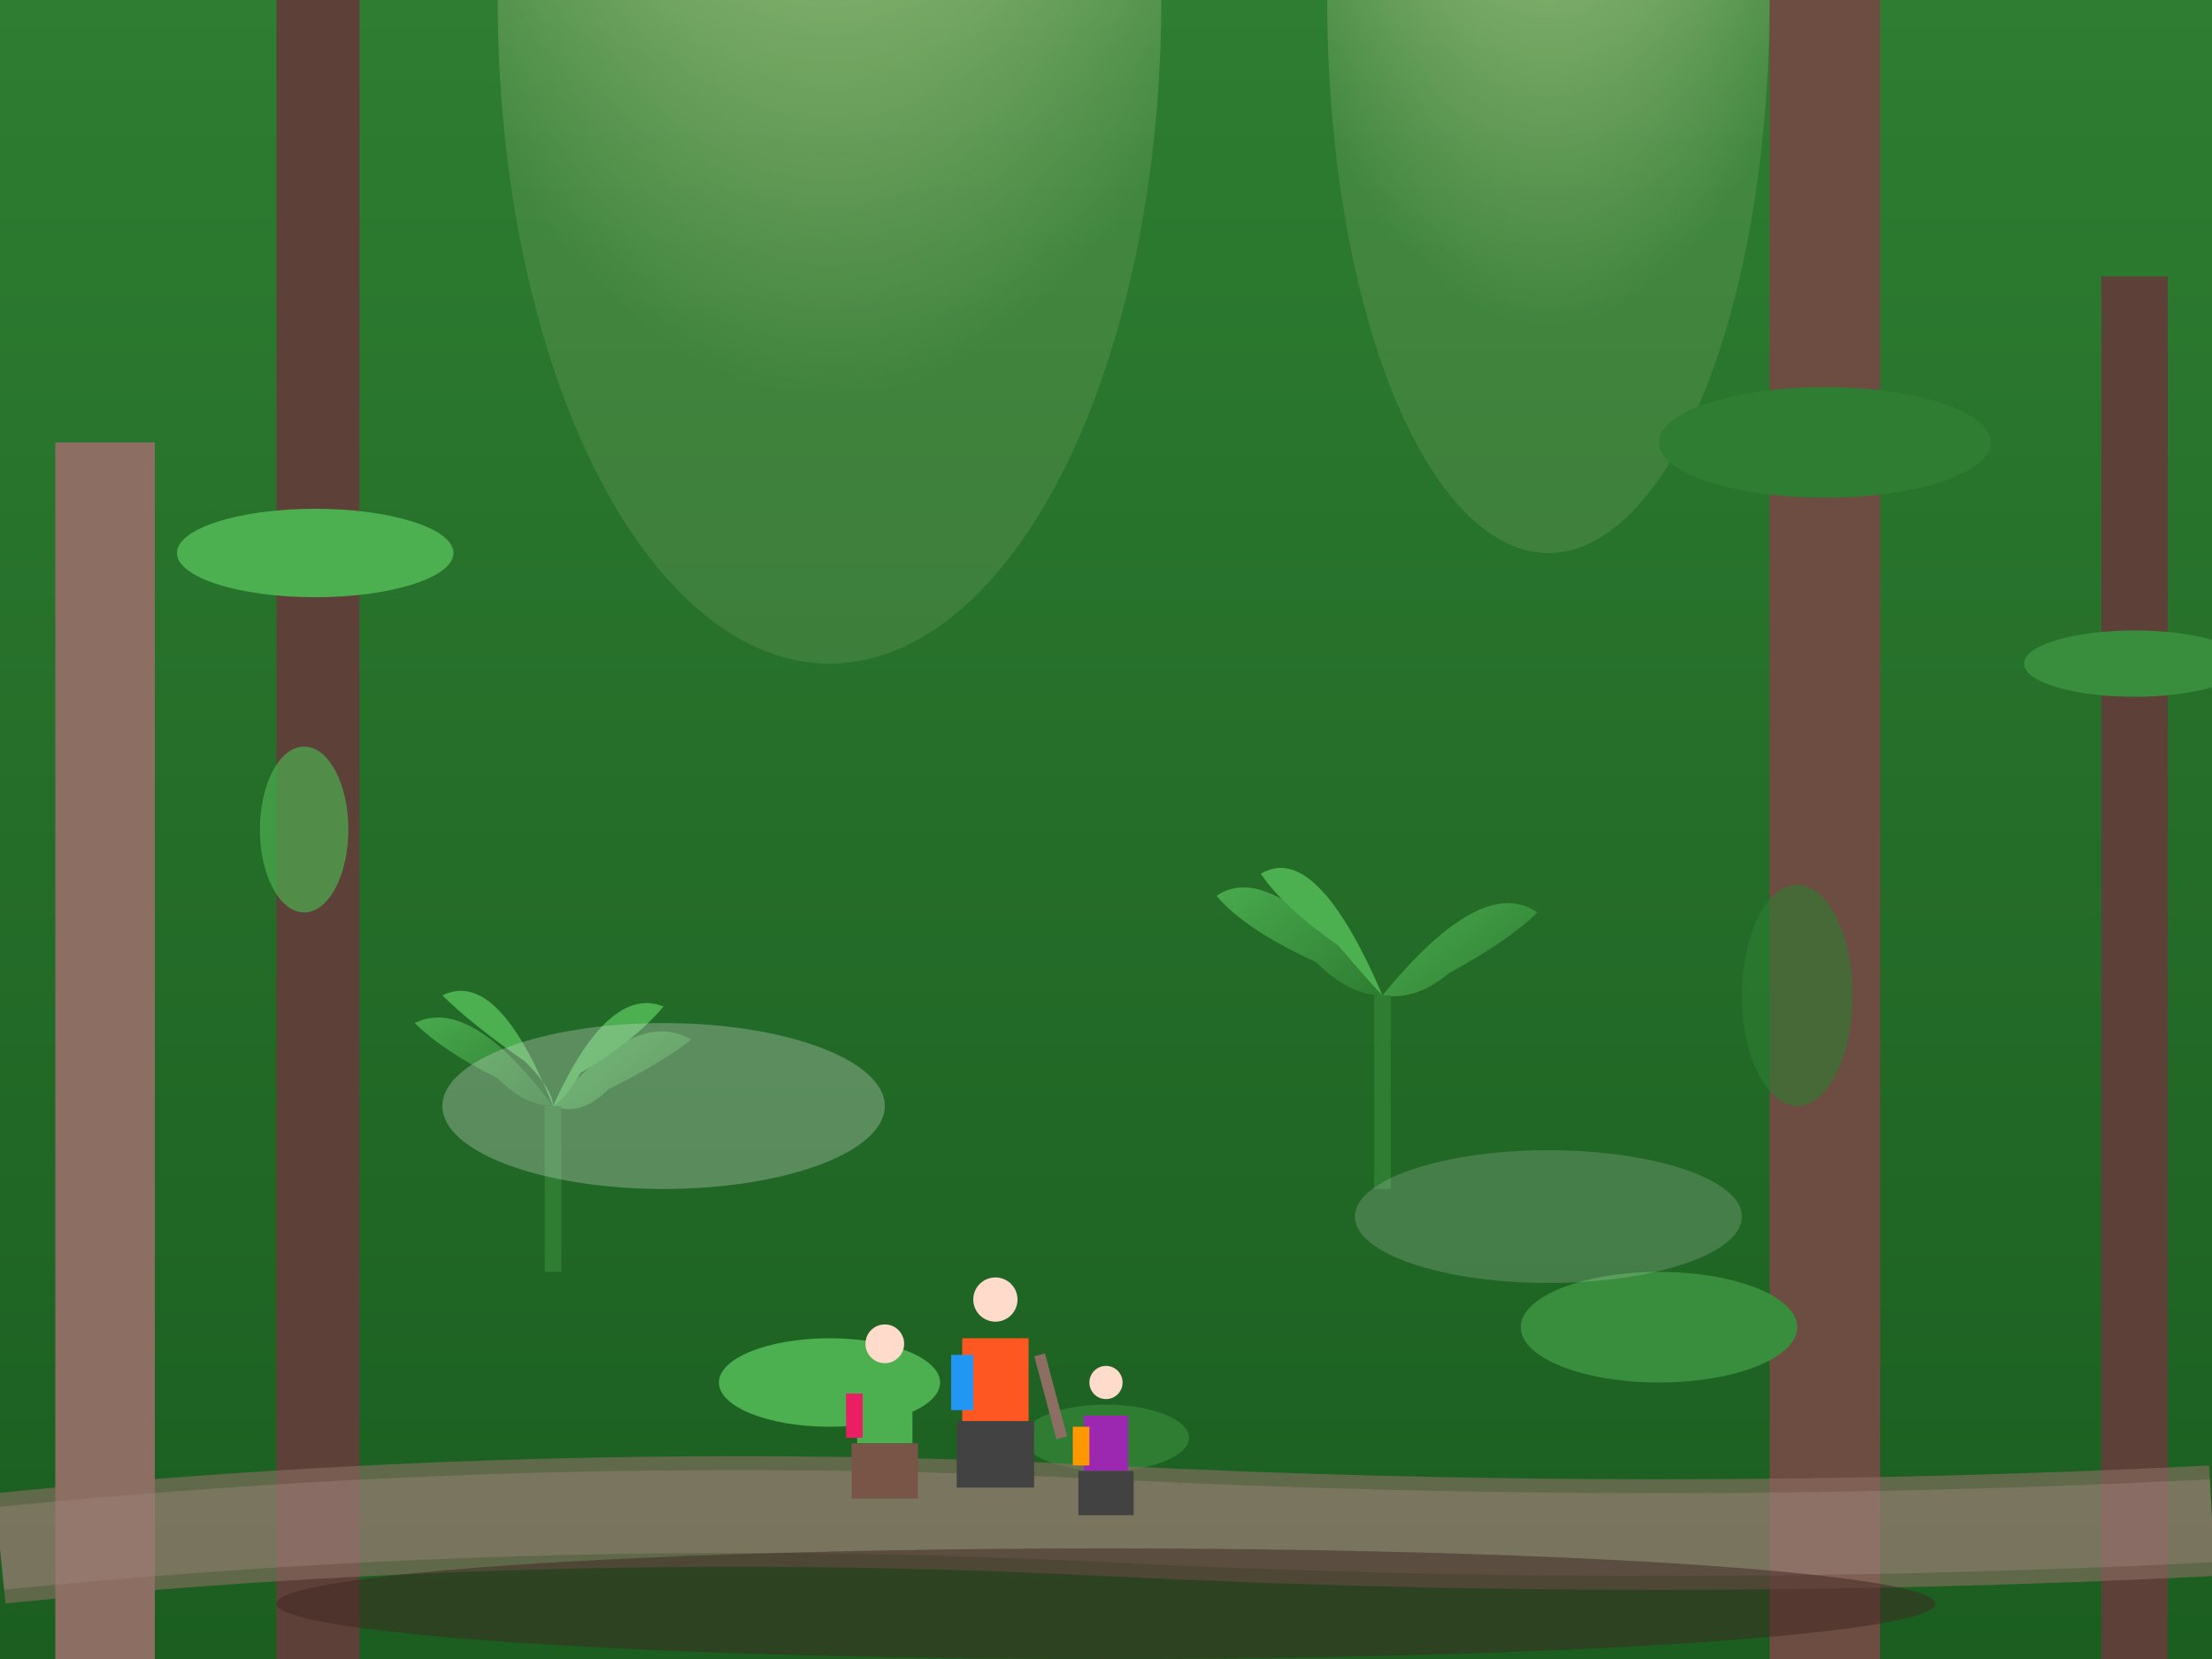 <svg viewBox="0 0 400 300" xmlns="http://www.w3.org/2000/svg">
  <rect x="0" y="0" width="400" height="300" fill="#333333" stroke="none"/>
  <defs>
    <linearGradient id="forestCanopy" x1="0%" y1="0%" x2="0%" y2="100%">
      <stop offset="0%" style="stop-color:#2E7D32;stop-opacity:1" />
      <stop offset="100%" style="stop-color:#1B5E20;stop-opacity:1" />
    </linearGradient>
    <radialGradient id="sunlight" cx="50%" cy="0%" r="80%">
      <stop offset="0%" style="stop-color:#FFF9C4;stop-opacity:0.8" />
      <stop offset="100%" style="stop-color:#FFF9C4;stop-opacity:0.1" />
    </radialGradient>
    <linearGradient id="fernGradient" x1="0%" y1="0%" x2="100%" y2="100%">
      <stop offset="0%" style="stop-color:#4CAF50;stop-opacity:1" />
      <stop offset="100%" style="stop-color:#2E7D32;stop-opacity:1" />
    </linearGradient>
  </defs>
  
  <!-- Forest canopy background -->
  <rect width="400" height="300" fill="url(#forestCanopy)"/>
  
  <!-- Sunlight filtering through trees -->
  <ellipse cx="150" cy="0" rx="60" ry="120" fill="url(#sunlight)"/>
  <ellipse cx="280" cy="0" rx="40" ry="100" fill="url(#sunlight)"/>
  
  <!-- Large tree trunks -->
  <rect x="50" y="0" width="15" height="300" fill="#5D4037"/>
  <rect x="320" y="0" width="20" height="300" fill="#6D4C41"/>
  <rect x="380" y="50" width="12" height="250" fill="#5D4037"/>
  <rect x="10" y="80" width="18" height="220" fill="#8D6E63"/>
  
  <!-- Tree branches -->
  <ellipse cx="57" cy="100" rx="25" ry="8" fill="#4CAF50"/>
  <ellipse cx="330" cy="80" rx="30" ry="10" fill="#2E7D32"/>
  <ellipse cx="386" cy="120" rx="20" ry="6" fill="#388E3C"/>
  
  <!-- Large ferns -->
  <g transform="translate(100,200)">
    <path d="M0,0 Q-15,-20 -25,-15 Q-20,-10 -10,-5 Q-5,0 0,0" fill="url(#fernGradient)"/>
    <path d="M0,0 Q15,-18 25,-12 Q20,-8 10,-3 Q5,2 0,0" fill="url(#fernGradient)"/>
    <path d="M0,0 Q-10,-25 -20,-20 Q-15,-15 -5,-8 Q0,-3 0,0" fill="#4CAF50"/>
    <path d="M0,0 Q10,-22 20,-18 Q15,-12 5,-6 Q2,-1 0,0" fill="#4CAF50"/>
    <line x1="0" y1="0" x2="0" y2="30" stroke="#2E7D32" stroke-width="3"/>
  </g>
  
  <g transform="translate(250,180)">
    <path d="M0,0 Q-20,-25 -30,-18 Q-25,-12 -12,-6 Q-6,0 0,0" fill="url(#fernGradient)"/>
    <path d="M0,0 Q18,-22 28,-15 Q23,-10 12,-4 Q6,1 0,0" fill="url(#fernGradient)"/>
    <path d="M0,0 Q-12,-28 -22,-22 Q-18,-16 -8,-9 Q-2,-2 0,0" fill="#4CAF50"/>
    <line x1="0" y1="0" x2="0" y2="35" stroke="#2E7D32" stroke-width="3"/>
  </g>
  
  <!-- Smaller vegetation -->
  <ellipse cx="150" cy="250" rx="20" ry="8" fill="#4CAF50"/>
  <ellipse cx="200" cy="260" rx="15" ry="6" fill="#2E7D32"/>
  <ellipse cx="300" cy="240" rx="25" ry="10" fill="#388E3C"/>
  
  <!-- Forest path -->
  <path d="M0,280 Q100,270 200,275 Q300,280 400,275" stroke="#8D6E63" stroke-width="20" fill="none" opacity="0.6"/>
  <path d="M0,280 Q100,270 200,275 Q300,280 400,275" stroke="#A1887F" stroke-width="15" fill="none" opacity="0.4"/>
  
  <!-- Trekking group -->
  <!-- Person 1 (leading) -->
  <g transform="translate(180,250)">
    <circle cx="0" cy="-15" r="4" fill="#FFDBCB"/>
    <rect x="-6" y="-8" width="12" height="15" fill="#FF5722"/>
    <rect x="-7" y="7" width="14" height="12" fill="#424242"/>
    <!-- Backpack -->
    <rect x="-8" y="-5" width="4" height="10" fill="#2196F3"/>
    <!-- Trekking pole -->
    <line x1="8" y1="-5" x2="12" y2="10" stroke="#8D6E63" stroke-width="2"/>
  </g>
  
  <!-- Person 2 -->
  <g transform="translate(160,255)">
    <circle cx="0" cy="-12" r="3.5" fill="#FFDBCB"/>
    <rect x="-5" y="-6" width="10" height="12" fill="#4CAF50"/>
    <rect x="-6" y="6" width="12" height="10" fill="#795548"/>
    <!-- Backpack -->
    <rect x="-7" y="-3" width="3" height="8" fill="#E91E63"/>
  </g>
  
  <!-- Person 3 -->
  <g transform="translate(200,260)">
    <circle cx="0" cy="-10" r="3" fill="#FFDBCB"/>
    <rect x="-4" y="-4" width="8" height="10" fill="#9C27B0"/>
    <rect x="-5" y="6" width="10" height="8" fill="#424242"/>
    <!-- Backpack -->
    <rect x="-6" y="-2" width="3" height="7" fill="#FF9800"/>
  </g>
  
  <!-- Wet forest floor -->
  <ellipse cx="200" cy="290" rx="150" ry="10" fill="#3E2723" opacity="0.5"/>
  
  <!-- Moss on trees -->
  <ellipse cx="55" cy="150" rx="8" ry="15" fill="#4CAF50" opacity="0.7"/>
  <ellipse cx="325" cy="180" rx="10" ry="20" fill="#2E7D32" opacity="0.6"/>
  
  <!-- Atmospheric mist -->
  <ellipse cx="120" cy="200" rx="40" ry="15" fill="#E0E0E0" opacity="0.3"/>
  <ellipse cx="280" cy="220" rx="35" ry="12" fill="#E0E0E0" opacity="0.2"/>
</svg>